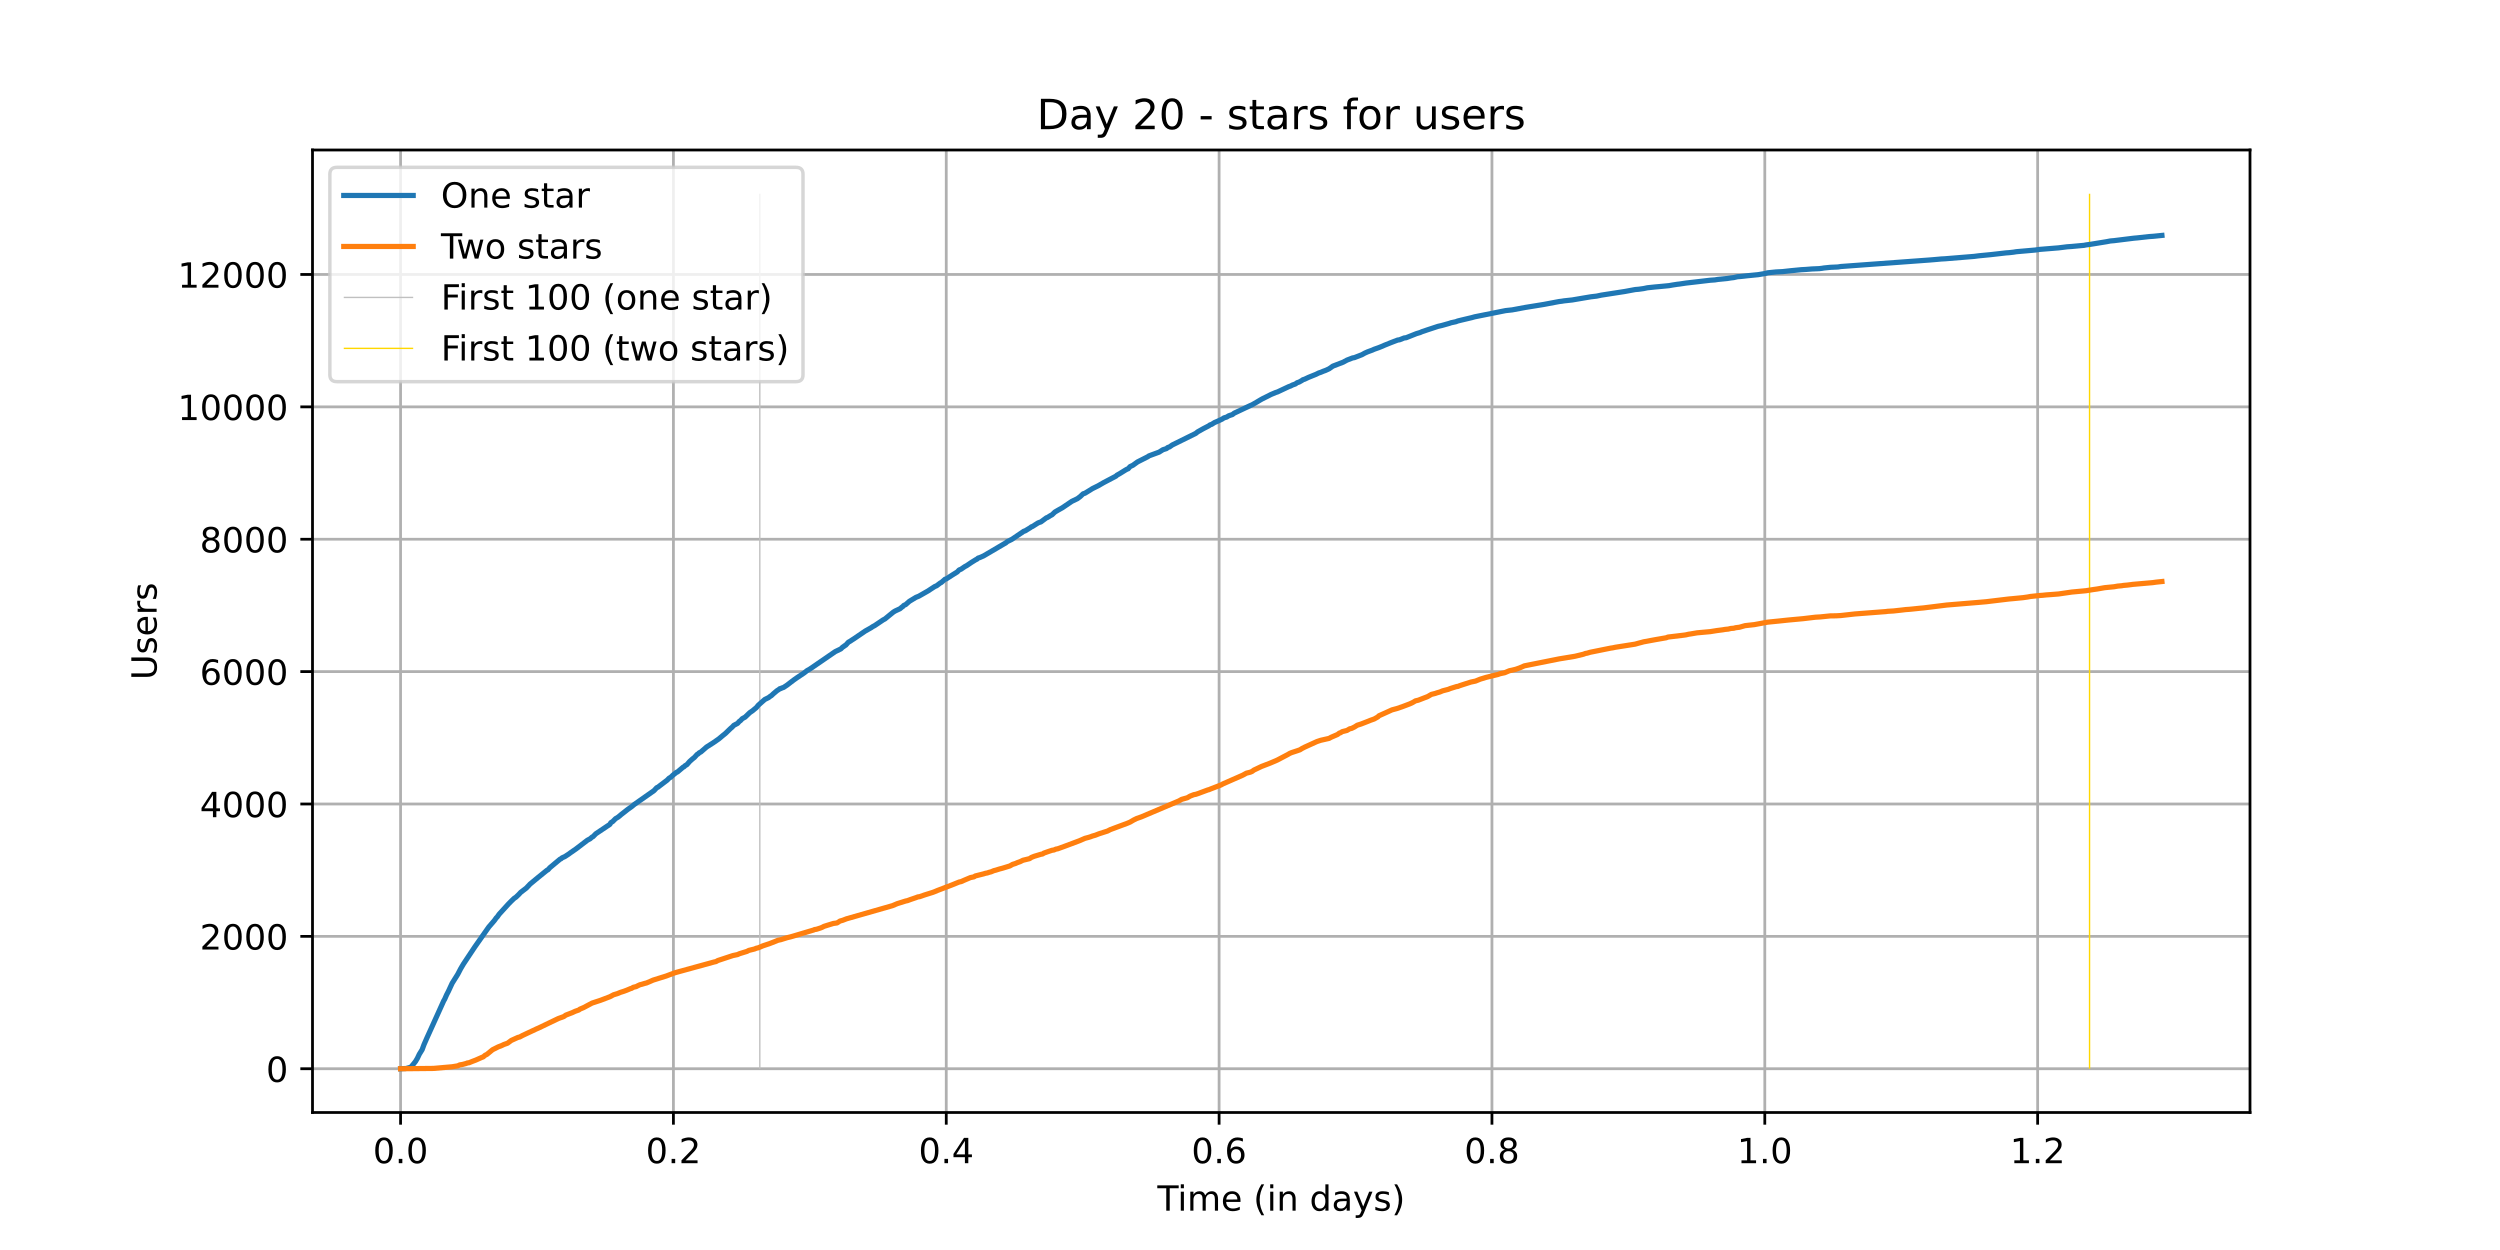 <?xml version="1.0" encoding="utf-8" standalone="no"?>
<!DOCTYPE svg PUBLIC "-//W3C//DTD SVG 1.1//EN"
  "http://www.w3.org/Graphics/SVG/1.1/DTD/svg11.dtd">
<!-- Created with matplotlib (https://matplotlib.org/) -->
<svg height="360pt" version="1.1" viewBox="0 0 720 360" width="720pt" xmlns="http://www.w3.org/2000/svg" xmlns:xlink="http://www.w3.org/1999/xlink">
 <defs>
  <style type="text/css">*{stroke-linecap:butt;stroke-linejoin:round;}</style>
 </defs>
 <g id="figure_1">
  <g id="patch_1">
   <path d="M 0 360 
L 720 360 
L 720 0 
L 0 0 
z
" style="fill:#ffffff;"/>
  </g>
  <g id="axes_1">
   <g id="patch_2">
    <path d="M 90 320.4 
L 648 320.4 
L 648 43.2 
L 90 43.2 
z
" style="fill:#ffffff;"/>
   </g>
   <g id="matplotlib.axis_1">
    <g id="xtick_1">
     <g id="line2d_1">
      <path clip-path="url(#p33578d8591)" d="M 115.364 320.4 
L 115.364 43.2 
" style="fill:none;stroke:#b0b0b0;stroke-linecap:square;stroke-width:0.8;"/>
     </g>
     <g id="line2d_2">
      <defs>
       <path d="M 0 0 
L 0 3.5 
" id="m06a2fa5091" style="stroke:#000000;stroke-width:0.8;"/>
      </defs>
      <g>
       <use style="stroke:#000000;stroke-width:0.8;" x="115.364" xlink:href="#m06a2fa5091" y="320.4"/>
      </g>
     </g>
     <g id="text_1">
      <!-- 0.0 -->
      <g transform="translate(107.412 334.998)scale(0.1 -0.1)">
       <defs>
        <path d="M 31.781 66.406 
Q 24.172 66.406 20.328 58.906 
Q 16.5 51.422 16.5 36.375 
Q 16.5 21.391 20.328 13.891 
Q 24.172 6.391 31.781 6.391 
Q 39.453 6.391 43.281 13.891 
Q 47.125 21.391 47.125 36.375 
Q 47.125 51.422 43.281 58.906 
Q 39.453 66.406 31.781 66.406 
z
M 31.781 74.219 
Q 44.047 74.219 50.516 64.516 
Q 56.984 54.828 56.984 36.375 
Q 56.984 17.969 50.516 8.266 
Q 44.047 -1.422 31.781 -1.422 
Q 19.531 -1.422 13.062 8.266 
Q 6.594 17.969 6.594 36.375 
Q 6.594 54.828 13.062 64.516 
Q 19.531 74.219 31.781 74.219 
z
" id="DejaVuSans-48"/>
        <path d="M 10.688 12.406 
L 21 12.406 
L 21 0 
L 10.688 0 
z
" id="DejaVuSans-46"/>
       </defs>
       <use xlink:href="#DejaVuSans-48"/>
       <use x="63.623" xlink:href="#DejaVuSans-46"/>
       <use x="95.41" xlink:href="#DejaVuSans-48"/>
      </g>
     </g>
    </g>
    <g id="xtick_2">
     <g id="line2d_3">
      <path clip-path="url(#p33578d8591)" d="M 193.943 320.4 
L 193.943 43.2 
" style="fill:none;stroke:#b0b0b0;stroke-linecap:square;stroke-width:0.8;"/>
     </g>
     <g id="line2d_4">
      <g>
       <use style="stroke:#000000;stroke-width:0.8;" x="193.943" xlink:href="#m06a2fa5091" y="320.4"/>
      </g>
     </g>
     <g id="text_2">
      <!-- 0.2 -->
      <g transform="translate(185.991 334.998)scale(0.1 -0.1)">
       <defs>
        <path d="M 19.188 8.297 
L 53.609 8.297 
L 53.609 0 
L 7.328 0 
L 7.328 8.297 
Q 12.938 14.109 22.625 23.891 
Q 32.328 33.688 34.812 36.531 
Q 39.547 41.844 41.422 45.531 
Q 43.312 49.219 43.312 52.781 
Q 43.312 58.594 39.234 62.25 
Q 35.156 65.922 28.609 65.922 
Q 23.969 65.922 18.812 64.312 
Q 13.672 62.703 7.812 59.422 
L 7.812 69.391 
Q 13.766 71.781 18.938 73 
Q 24.125 74.219 28.422 74.219 
Q 39.75 74.219 46.484 68.547 
Q 53.219 62.891 53.219 53.422 
Q 53.219 48.922 51.531 44.891 
Q 49.859 40.875 45.406 35.406 
Q 44.188 33.984 37.641 27.219 
Q 31.109 20.453 19.188 8.297 
z
" id="DejaVuSans-50"/>
       </defs>
       <use xlink:href="#DejaVuSans-48"/>
       <use x="63.623" xlink:href="#DejaVuSans-46"/>
       <use x="95.41" xlink:href="#DejaVuSans-50"/>
      </g>
     </g>
    </g>
    <g id="xtick_3">
     <g id="line2d_5">
      <path clip-path="url(#p33578d8591)" d="M 272.522 320.4 
L 272.522 43.2 
" style="fill:none;stroke:#b0b0b0;stroke-linecap:square;stroke-width:0.8;"/>
     </g>
     <g id="line2d_6">
      <g>
       <use style="stroke:#000000;stroke-width:0.8;" x="272.522" xlink:href="#m06a2fa5091" y="320.4"/>
      </g>
     </g>
     <g id="text_3">
      <!-- 0.4 -->
      <g transform="translate(264.571 334.998)scale(0.1 -0.1)">
       <defs>
        <path d="M 37.797 64.312 
L 12.891 25.391 
L 37.797 25.391 
z
M 35.203 72.906 
L 47.609 72.906 
L 47.609 25.391 
L 58.016 25.391 
L 58.016 17.188 
L 47.609 17.188 
L 47.609 0 
L 37.797 0 
L 37.797 17.188 
L 4.891 17.188 
L 4.891 26.703 
z
" id="DejaVuSans-52"/>
       </defs>
       <use xlink:href="#DejaVuSans-48"/>
       <use x="63.623" xlink:href="#DejaVuSans-46"/>
       <use x="95.41" xlink:href="#DejaVuSans-52"/>
      </g>
     </g>
    </g>
    <g id="xtick_4">
     <g id="line2d_7">
      <path clip-path="url(#p33578d8591)" d="M 351.101 320.4 
L 351.101 43.2 
" style="fill:none;stroke:#b0b0b0;stroke-linecap:square;stroke-width:0.8;"/>
     </g>
     <g id="line2d_8">
      <g>
       <use style="stroke:#000000;stroke-width:0.8;" x="351.101" xlink:href="#m06a2fa5091" y="320.4"/>
      </g>
     </g>
     <g id="text_4">
      <!-- 0.6 -->
      <g transform="translate(343.15 334.998)scale(0.1 -0.1)">
       <defs>
        <path d="M 33.016 40.375 
Q 26.375 40.375 22.484 35.828 
Q 18.609 31.297 18.609 23.391 
Q 18.609 15.531 22.484 10.953 
Q 26.375 6.391 33.016 6.391 
Q 39.656 6.391 43.531 10.953 
Q 47.406 15.531 47.406 23.391 
Q 47.406 31.297 43.531 35.828 
Q 39.656 40.375 33.016 40.375 
z
M 52.594 71.297 
L 52.594 62.312 
Q 48.875 64.062 45.094 64.984 
Q 41.312 65.922 37.594 65.922 
Q 27.828 65.922 22.672 59.328 
Q 17.531 52.734 16.797 39.406 
Q 19.672 43.656 24.016 45.922 
Q 28.375 48.188 33.594 48.188 
Q 44.578 48.188 50.953 41.516 
Q 57.328 34.859 57.328 23.391 
Q 57.328 12.156 50.688 5.359 
Q 44.047 -1.422 33.016 -1.422 
Q 20.359 -1.422 13.672 8.266 
Q 6.984 17.969 6.984 36.375 
Q 6.984 53.656 15.188 63.938 
Q 23.391 74.219 37.203 74.219 
Q 40.922 74.219 44.703 73.484 
Q 48.484 72.75 52.594 71.297 
z
" id="DejaVuSans-54"/>
       </defs>
       <use xlink:href="#DejaVuSans-48"/>
       <use x="63.623" xlink:href="#DejaVuSans-46"/>
       <use x="95.41" xlink:href="#DejaVuSans-54"/>
      </g>
     </g>
    </g>
    <g id="xtick_5">
     <g id="line2d_9">
      <path clip-path="url(#p33578d8591)" d="M 429.681 320.4 
L 429.681 43.2 
" style="fill:none;stroke:#b0b0b0;stroke-linecap:square;stroke-width:0.8;"/>
     </g>
     <g id="line2d_10">
      <g>
       <use style="stroke:#000000;stroke-width:0.8;" x="429.681" xlink:href="#m06a2fa5091" y="320.4"/>
      </g>
     </g>
     <g id="text_5">
      <!-- 0.8 -->
      <g transform="translate(421.729 334.998)scale(0.1 -0.1)">
       <defs>
        <path d="M 31.781 34.625 
Q 24.75 34.625 20.719 30.859 
Q 16.703 27.094 16.703 20.516 
Q 16.703 13.922 20.719 10.156 
Q 24.75 6.391 31.781 6.391 
Q 38.812 6.391 42.859 10.172 
Q 46.922 13.969 46.922 20.516 
Q 46.922 27.094 42.891 30.859 
Q 38.875 34.625 31.781 34.625 
z
M 21.922 38.812 
Q 15.578 40.375 12.031 44.719 
Q 8.5 49.078 8.5 55.328 
Q 8.5 64.062 14.719 69.141 
Q 20.953 74.219 31.781 74.219 
Q 42.672 74.219 48.875 69.141 
Q 55.078 64.062 55.078 55.328 
Q 55.078 49.078 51.531 44.719 
Q 48 40.375 41.703 38.812 
Q 48.828 37.156 52.797 32.312 
Q 56.781 27.484 56.781 20.516 
Q 56.781 9.906 50.312 4.234 
Q 43.844 -1.422 31.781 -1.422 
Q 19.734 -1.422 13.25 4.234 
Q 6.781 9.906 6.781 20.516 
Q 6.781 27.484 10.781 32.312 
Q 14.797 37.156 21.922 38.812 
z
M 18.312 54.391 
Q 18.312 48.734 21.844 45.562 
Q 25.391 42.391 31.781 42.391 
Q 38.141 42.391 41.719 45.562 
Q 45.312 48.734 45.312 54.391 
Q 45.312 60.062 41.719 63.234 
Q 38.141 66.406 31.781 66.406 
Q 25.391 66.406 21.844 63.234 
Q 18.312 60.062 18.312 54.391 
z
" id="DejaVuSans-56"/>
       </defs>
       <use xlink:href="#DejaVuSans-48"/>
       <use x="63.623" xlink:href="#DejaVuSans-46"/>
       <use x="95.41" xlink:href="#DejaVuSans-56"/>
      </g>
     </g>
    </g>
    <g id="xtick_6">
     <g id="line2d_11">
      <path clip-path="url(#p33578d8591)" d="M 508.26 320.4 
L 508.26 43.2 
" style="fill:none;stroke:#b0b0b0;stroke-linecap:square;stroke-width:0.8;"/>
     </g>
     <g id="line2d_12">
      <g>
       <use style="stroke:#000000;stroke-width:0.8;" x="508.26" xlink:href="#m06a2fa5091" y="320.4"/>
      </g>
     </g>
     <g id="text_6">
      <!-- 1.0 -->
      <g transform="translate(500.308 334.998)scale(0.1 -0.1)">
       <defs>
        <path d="M 12.406 8.297 
L 28.516 8.297 
L 28.516 63.922 
L 10.984 60.406 
L 10.984 69.391 
L 28.422 72.906 
L 38.281 72.906 
L 38.281 8.297 
L 54.391 8.297 
L 54.391 0 
L 12.406 0 
z
" id="DejaVuSans-49"/>
       </defs>
       <use xlink:href="#DejaVuSans-49"/>
       <use x="63.623" xlink:href="#DejaVuSans-46"/>
       <use x="95.41" xlink:href="#DejaVuSans-48"/>
      </g>
     </g>
    </g>
    <g id="xtick_7">
     <g id="line2d_13">
      <path clip-path="url(#p33578d8591)" d="M 586.839 320.4 
L 586.839 43.2 
" style="fill:none;stroke:#b0b0b0;stroke-linecap:square;stroke-width:0.8;"/>
     </g>
     <g id="line2d_14">
      <g>
       <use style="stroke:#000000;stroke-width:0.8;" x="586.839" xlink:href="#m06a2fa5091" y="320.4"/>
      </g>
     </g>
     <g id="text_7">
      <!-- 1.2 -->
      <g transform="translate(578.888 334.998)scale(0.1 -0.1)">
       <use xlink:href="#DejaVuSans-49"/>
       <use x="63.623" xlink:href="#DejaVuSans-46"/>
       <use x="95.41" xlink:href="#DejaVuSans-50"/>
      </g>
     </g>
    </g>
    <g id="text_8">
     <!-- Time (in days) -->
     <g transform="translate(333.327 348.677)scale(0.1 -0.1)">
      <defs>
       <path d="M -0.297 72.906 
L 61.375 72.906 
L 61.375 64.594 
L 35.5 64.594 
L 35.5 0 
L 25.594 0 
L 25.594 64.594 
L -0.297 64.594 
z
" id="DejaVuSans-84"/>
       <path d="M 9.422 54.688 
L 18.406 54.688 
L 18.406 0 
L 9.422 0 
z
M 9.422 75.984 
L 18.406 75.984 
L 18.406 64.594 
L 9.422 64.594 
z
" id="DejaVuSans-105"/>
       <path d="M 52 44.188 
Q 55.375 50.25 60.062 53.125 
Q 64.75 56 71.094 56 
Q 79.641 56 84.281 50.016 
Q 88.922 44.047 88.922 33.016 
L 88.922 0 
L 79.891 0 
L 79.891 32.719 
Q 79.891 40.578 77.094 44.375 
Q 74.312 48.188 68.609 48.188 
Q 61.625 48.188 57.562 43.547 
Q 53.516 38.922 53.516 30.906 
L 53.516 0 
L 44.484 0 
L 44.484 32.719 
Q 44.484 40.625 41.703 44.406 
Q 38.922 48.188 33.109 48.188 
Q 26.219 48.188 22.156 43.531 
Q 18.109 38.875 18.109 30.906 
L 18.109 0 
L 9.078 0 
L 9.078 54.688 
L 18.109 54.688 
L 18.109 46.188 
Q 21.188 51.219 25.484 53.609 
Q 29.781 56 35.688 56 
Q 41.656 56 45.828 52.969 
Q 50 49.953 52 44.188 
z
" id="DejaVuSans-109"/>
       <path d="M 56.203 29.594 
L 56.203 25.203 
L 14.891 25.203 
Q 15.484 15.922 20.484 11.062 
Q 25.484 6.203 34.422 6.203 
Q 39.594 6.203 44.453 7.469 
Q 49.312 8.734 54.109 11.281 
L 54.109 2.781 
Q 49.266 0.734 44.188 -0.344 
Q 39.109 -1.422 33.891 -1.422 
Q 20.797 -1.422 13.156 6.188 
Q 5.516 13.812 5.516 26.812 
Q 5.516 40.234 12.766 48.109 
Q 20.016 56 32.328 56 
Q 43.359 56 49.781 48.891 
Q 56.203 41.797 56.203 29.594 
z
M 47.219 32.234 
Q 47.125 39.594 43.094 43.984 
Q 39.062 48.391 32.422 48.391 
Q 24.906 48.391 20.391 44.141 
Q 15.875 39.891 15.188 32.172 
z
" id="DejaVuSans-101"/>
       <path id="DejaVuSans-32"/>
       <path d="M 31 75.875 
Q 24.469 64.656 21.281 53.656 
Q 18.109 42.672 18.109 31.391 
Q 18.109 20.125 21.312 9.062 
Q 24.516 -2 31 -13.188 
L 23.188 -13.188 
Q 15.875 -1.703 12.234 9.375 
Q 8.594 20.453 8.594 31.391 
Q 8.594 42.281 12.203 53.312 
Q 15.828 64.359 23.188 75.875 
z
" id="DejaVuSans-40"/>
       <path d="M 54.891 33.016 
L 54.891 0 
L 45.906 0 
L 45.906 32.719 
Q 45.906 40.484 42.875 44.328 
Q 39.844 48.188 33.797 48.188 
Q 26.516 48.188 22.312 43.547 
Q 18.109 38.922 18.109 30.906 
L 18.109 0 
L 9.078 0 
L 9.078 54.688 
L 18.109 54.688 
L 18.109 46.188 
Q 21.344 51.125 25.703 53.562 
Q 30.078 56 35.797 56 
Q 45.219 56 50.047 50.172 
Q 54.891 44.344 54.891 33.016 
z
" id="DejaVuSans-110"/>
       <path d="M 45.406 46.391 
L 45.406 75.984 
L 54.391 75.984 
L 54.391 0 
L 45.406 0 
L 45.406 8.203 
Q 42.578 3.328 38.25 0.953 
Q 33.938 -1.422 27.875 -1.422 
Q 17.969 -1.422 11.734 6.484 
Q 5.516 14.406 5.516 27.297 
Q 5.516 40.188 11.734 48.094 
Q 17.969 56 27.875 56 
Q 33.938 56 38.25 53.625 
Q 42.578 51.266 45.406 46.391 
z
M 14.797 27.297 
Q 14.797 17.391 18.875 11.75 
Q 22.953 6.109 30.078 6.109 
Q 37.203 6.109 41.297 11.75 
Q 45.406 17.391 45.406 27.297 
Q 45.406 37.203 41.297 42.844 
Q 37.203 48.484 30.078 48.484 
Q 22.953 48.484 18.875 42.844 
Q 14.797 37.203 14.797 27.297 
z
" id="DejaVuSans-100"/>
       <path d="M 34.281 27.484 
Q 23.391 27.484 19.188 25 
Q 14.984 22.516 14.984 16.5 
Q 14.984 11.719 18.141 8.906 
Q 21.297 6.109 26.703 6.109 
Q 34.188 6.109 38.703 11.406 
Q 43.219 16.703 43.219 25.484 
L 43.219 27.484 
z
M 52.203 31.203 
L 52.203 0 
L 43.219 0 
L 43.219 8.297 
Q 40.141 3.328 35.547 0.953 
Q 30.953 -1.422 24.312 -1.422 
Q 15.922 -1.422 10.953 3.297 
Q 6 8.016 6 15.922 
Q 6 25.141 12.172 29.828 
Q 18.359 34.516 30.609 34.516 
L 43.219 34.516 
L 43.219 35.406 
Q 43.219 41.609 39.141 45 
Q 35.062 48.391 27.688 48.391 
Q 23 48.391 18.547 47.266 
Q 14.109 46.141 10.016 43.891 
L 10.016 52.203 
Q 14.938 54.109 19.578 55.047 
Q 24.219 56 28.609 56 
Q 40.484 56 46.344 49.844 
Q 52.203 43.703 52.203 31.203 
z
" id="DejaVuSans-97"/>
       <path d="M 32.172 -5.078 
Q 28.375 -14.844 24.75 -17.812 
Q 21.141 -20.797 15.094 -20.797 
L 7.906 -20.797 
L 7.906 -13.281 
L 13.188 -13.281 
Q 16.891 -13.281 18.938 -11.516 
Q 21 -9.766 23.484 -3.219 
L 25.094 0.875 
L 2.984 54.688 
L 12.5 54.688 
L 29.594 11.922 
L 46.688 54.688 
L 56.203 54.688 
z
" id="DejaVuSans-121"/>
       <path d="M 44.281 53.078 
L 44.281 44.578 
Q 40.484 46.531 36.375 47.5 
Q 32.281 48.484 27.875 48.484 
Q 21.188 48.484 17.844 46.438 
Q 14.5 44.391 14.5 40.281 
Q 14.5 37.156 16.891 35.375 
Q 19.281 33.594 26.516 31.984 
L 29.594 31.297 
Q 39.156 29.25 43.188 25.516 
Q 47.219 21.781 47.219 15.094 
Q 47.219 7.469 41.188 3.016 
Q 35.156 -1.422 24.609 -1.422 
Q 20.219 -1.422 15.453 -0.562 
Q 10.688 0.297 5.422 2 
L 5.422 11.281 
Q 10.406 8.688 15.234 7.391 
Q 20.062 6.109 24.812 6.109 
Q 31.156 6.109 34.562 8.281 
Q 37.984 10.453 37.984 14.406 
Q 37.984 18.062 35.516 20.016 
Q 33.062 21.969 24.703 23.781 
L 21.578 24.516 
Q 13.234 26.266 9.516 29.906 
Q 5.812 33.547 5.812 39.891 
Q 5.812 47.609 11.281 51.797 
Q 16.75 56 26.812 56 
Q 31.781 56 36.172 55.266 
Q 40.578 54.547 44.281 53.078 
z
" id="DejaVuSans-115"/>
       <path d="M 8.016 75.875 
L 15.828 75.875 
Q 23.141 64.359 26.781 53.312 
Q 30.422 42.281 30.422 31.391 
Q 30.422 20.453 26.781 9.375 
Q 23.141 -1.703 15.828 -13.188 
L 8.016 -13.188 
Q 14.5 -2 17.703 9.062 
Q 20.906 20.125 20.906 31.391 
Q 20.906 42.672 17.703 53.656 
Q 14.5 64.656 8.016 75.875 
z
" id="DejaVuSans-41"/>
      </defs>
      <use xlink:href="#DejaVuSans-84"/>
      <use x="57.959" xlink:href="#DejaVuSans-105"/>
      <use x="85.742" xlink:href="#DejaVuSans-109"/>
      <use x="183.154" xlink:href="#DejaVuSans-101"/>
      <use x="244.678" xlink:href="#DejaVuSans-32"/>
      <use x="276.465" xlink:href="#DejaVuSans-40"/>
      <use x="315.479" xlink:href="#DejaVuSans-105"/>
      <use x="343.262" xlink:href="#DejaVuSans-110"/>
      <use x="406.641" xlink:href="#DejaVuSans-32"/>
      <use x="438.428" xlink:href="#DejaVuSans-100"/>
      <use x="501.904" xlink:href="#DejaVuSans-97"/>
      <use x="563.184" xlink:href="#DejaVuSans-121"/>
      <use x="622.363" xlink:href="#DejaVuSans-115"/>
      <use x="674.463" xlink:href="#DejaVuSans-41"/>
     </g>
    </g>
   </g>
   <g id="matplotlib.axis_2">
    <g id="ytick_1">
     <g id="line2d_15">
      <path clip-path="url(#p33578d8591)" d="M 90 307.8 
L 648 307.8 
" style="fill:none;stroke:#b0b0b0;stroke-linecap:square;stroke-width:0.8;"/>
     </g>
     <g id="line2d_16">
      <defs>
       <path d="M 0 0 
L -3.5 0 
" id="m0f6fdf5a31" style="stroke:#000000;stroke-width:0.8;"/>
      </defs>
      <g>
       <use style="stroke:#000000;stroke-width:0.8;" x="90" xlink:href="#m0f6fdf5a31" y="307.8"/>
      </g>
     </g>
     <g id="text_9">
      <!-- 0 -->
      <g transform="translate(76.638 311.599)scale(0.1 -0.1)">
       <use xlink:href="#DejaVuSans-48"/>
      </g>
     </g>
    </g>
    <g id="ytick_2">
     <g id="line2d_17">
      <path clip-path="url(#p33578d8591)" d="M 90 269.675 
L 648 269.675 
" style="fill:none;stroke:#b0b0b0;stroke-linecap:square;stroke-width:0.8;"/>
     </g>
     <g id="line2d_18">
      <g>
       <use style="stroke:#000000;stroke-width:0.8;" x="90" xlink:href="#m0f6fdf5a31" y="269.675"/>
      </g>
     </g>
     <g id="text_10">
      <!-- 2000 -->
      <g transform="translate(57.55 273.474)scale(0.1 -0.1)">
       <use xlink:href="#DejaVuSans-50"/>
       <use x="63.623" xlink:href="#DejaVuSans-48"/>
       <use x="127.246" xlink:href="#DejaVuSans-48"/>
       <use x="190.869" xlink:href="#DejaVuSans-48"/>
      </g>
     </g>
    </g>
    <g id="ytick_3">
     <g id="line2d_19">
      <path clip-path="url(#p33578d8591)" d="M 90 231.549 
L 648 231.549 
" style="fill:none;stroke:#b0b0b0;stroke-linecap:square;stroke-width:0.8;"/>
     </g>
     <g id="line2d_20">
      <g>
       <use style="stroke:#000000;stroke-width:0.8;" x="90" xlink:href="#m0f6fdf5a31" y="231.549"/>
      </g>
     </g>
     <g id="text_11">
      <!-- 4000 -->
      <g transform="translate(57.55 235.348)scale(0.1 -0.1)">
       <use xlink:href="#DejaVuSans-52"/>
       <use x="63.623" xlink:href="#DejaVuSans-48"/>
       <use x="127.246" xlink:href="#DejaVuSans-48"/>
       <use x="190.869" xlink:href="#DejaVuSans-48"/>
      </g>
     </g>
    </g>
    <g id="ytick_4">
     <g id="line2d_21">
      <path clip-path="url(#p33578d8591)" d="M 90 193.424 
L 648 193.424 
" style="fill:none;stroke:#b0b0b0;stroke-linecap:square;stroke-width:0.8;"/>
     </g>
     <g id="line2d_22">
      <g>
       <use style="stroke:#000000;stroke-width:0.8;" x="90" xlink:href="#m0f6fdf5a31" y="193.424"/>
      </g>
     </g>
     <g id="text_12">
      <!-- 6000 -->
      <g transform="translate(57.55 197.223)scale(0.1 -0.1)">
       <use xlink:href="#DejaVuSans-54"/>
       <use x="63.623" xlink:href="#DejaVuSans-48"/>
       <use x="127.246" xlink:href="#DejaVuSans-48"/>
       <use x="190.869" xlink:href="#DejaVuSans-48"/>
      </g>
     </g>
    </g>
    <g id="ytick_5">
     <g id="line2d_23">
      <path clip-path="url(#p33578d8591)" d="M 90 155.298 
L 648 155.298 
" style="fill:none;stroke:#b0b0b0;stroke-linecap:square;stroke-width:0.8;"/>
     </g>
     <g id="line2d_24">
      <g>
       <use style="stroke:#000000;stroke-width:0.8;" x="90" xlink:href="#m0f6fdf5a31" y="155.298"/>
      </g>
     </g>
     <g id="text_13">
      <!-- 8000 -->
      <g transform="translate(57.55 159.097)scale(0.1 -0.1)">
       <use xlink:href="#DejaVuSans-56"/>
       <use x="63.623" xlink:href="#DejaVuSans-48"/>
       <use x="127.246" xlink:href="#DejaVuSans-48"/>
       <use x="190.869" xlink:href="#DejaVuSans-48"/>
      </g>
     </g>
    </g>
    <g id="ytick_6">
     <g id="line2d_25">
      <path clip-path="url(#p33578d8591)" d="M 90 117.173 
L 648 117.173 
" style="fill:none;stroke:#b0b0b0;stroke-linecap:square;stroke-width:0.8;"/>
     </g>
     <g id="line2d_26">
      <g>
       <use style="stroke:#000000;stroke-width:0.8;" x="90" xlink:href="#m0f6fdf5a31" y="117.173"/>
      </g>
     </g>
     <g id="text_14">
      <!-- 10000 -->
      <g transform="translate(51.188 120.972)scale(0.1 -0.1)">
       <use xlink:href="#DejaVuSans-49"/>
       <use x="63.623" xlink:href="#DejaVuSans-48"/>
       <use x="127.246" xlink:href="#DejaVuSans-48"/>
       <use x="190.869" xlink:href="#DejaVuSans-48"/>
       <use x="254.492" xlink:href="#DejaVuSans-48"/>
      </g>
     </g>
    </g>
    <g id="ytick_7">
     <g id="line2d_27">
      <path clip-path="url(#p33578d8591)" d="M 90 79.047 
L 648 79.047 
" style="fill:none;stroke:#b0b0b0;stroke-linecap:square;stroke-width:0.8;"/>
     </g>
     <g id="line2d_28">
      <g>
       <use style="stroke:#000000;stroke-width:0.8;" x="90" xlink:href="#m0f6fdf5a31" y="79.047"/>
      </g>
     </g>
     <g id="text_15">
      <!-- 12000 -->
      <g transform="translate(51.188 82.846)scale(0.1 -0.1)">
       <use xlink:href="#DejaVuSans-49"/>
       <use x="63.623" xlink:href="#DejaVuSans-50"/>
       <use x="127.246" xlink:href="#DejaVuSans-48"/>
       <use x="190.869" xlink:href="#DejaVuSans-48"/>
       <use x="254.492" xlink:href="#DejaVuSans-48"/>
      </g>
     </g>
    </g>
    <g id="text_16">
     <!-- Users -->
     <g transform="translate(45.108 195.801)rotate(-90)scale(0.1 -0.1)">
      <defs>
       <path d="M 8.688 72.906 
L 18.609 72.906 
L 18.609 28.609 
Q 18.609 16.891 22.844 11.734 
Q 27.094 6.594 36.625 6.594 
Q 46.094 6.594 50.344 11.734 
Q 54.594 16.891 54.594 28.609 
L 54.594 72.906 
L 64.5 72.906 
L 64.5 27.391 
Q 64.5 13.141 57.438 5.859 
Q 50.391 -1.422 36.625 -1.422 
Q 22.797 -1.422 15.734 5.859 
Q 8.688 13.141 8.688 27.391 
z
" id="DejaVuSans-85"/>
       <path d="M 41.109 46.297 
Q 39.594 47.172 37.812 47.578 
Q 36.031 48 33.891 48 
Q 26.266 48 22.188 43.047 
Q 18.109 38.094 18.109 28.812 
L 18.109 0 
L 9.078 0 
L 9.078 54.688 
L 18.109 54.688 
L 18.109 46.188 
Q 20.953 51.172 25.484 53.578 
Q 30.031 56 36.531 56 
Q 37.453 56 38.578 55.875 
Q 39.703 55.766 41.062 55.516 
z
" id="DejaVuSans-114"/>
      </defs>
      <use xlink:href="#DejaVuSans-85"/>
      <use x="73.193" xlink:href="#DejaVuSans-115"/>
      <use x="125.293" xlink:href="#DejaVuSans-101"/>
      <use x="186.816" xlink:href="#DejaVuSans-114"/>
      <use x="227.93" xlink:href="#DejaVuSans-115"/>
     </g>
    </g>
   </g>
   <g id="LineCollection_1">
    <path clip-path="url(#p33578d8591)" d="M 218.826 307.8 
L 218.826 55.8 
" style="fill:none;stroke:#c0c0c0;stroke-width:0.4;"/>
   </g>
   <g id="LineCollection_2">
    <path clip-path="url(#p33578d8591)" d="M 601.791 307.8 
L 601.791 55.8 
" style="fill:none;stroke:#ffd700;stroke-width:0.4;"/>
   </g>
   <g id="line2d_29">
    <path clip-path="url(#p33578d8591)" d="M 115.364 307.8 
L 116.973 307.724 
L 118.324 307.342 
L 119.138 306.37 
L 119.675 305.684 
L 120.216 304.769 
L 120.757 303.625 
L 121.571 302.31 
L 122.112 300.842 
L 122.921 298.993 
L 126.168 291.825 
L 127.787 288.242 
L 128.06 287.784 
L 128.601 286.545 
L 129.142 285.497 
L 130.22 283.171 
L 131.843 280.578 
L 132.657 279.015 
L 133.467 277.643 
L 136.709 272.763 
L 140.765 266.987 
L 142.389 265.099 
L 142.93 264.337 
L 143.198 264.089 
L 143.739 263.308 
L 146.445 260.334 
L 147.255 259.514 
L 148.069 258.732 
L 148.61 258.37 
L 149.419 257.589 
L 149.96 256.998 
L 151.584 255.759 
L 152.661 254.615 
L 154.826 252.823 
L 157.532 250.631 
L 157.8 250.516 
L 158.341 249.906 
L 161.315 247.428 
L 161.588 247.333 
L 161.856 247.066 
L 162.666 246.704 
L 163.748 245.999 
L 164.289 245.598 
L 165.913 244.474 
L 169.155 241.995 
L 169.969 241.557 
L 170.51 241.08 
L 170.778 240.966 
L 171.592 240.127 
L 174.835 237.954 
L 175.649 237.42 
L 175.917 236.925 
L 176.458 236.601 
L 177.268 235.781 
L 178.082 235.285 
L 178.891 234.599 
L 179.7 233.97 
L 180.783 233.112 
L 181.865 232.35 
L 182.674 231.682 
L 188.354 227.698 
L 189.168 226.821 
L 189.436 226.745 
L 190.246 226.116 
L 192.142 224.686 
L 192.679 224.134 
L 193.22 223.81 
L 193.761 223.276 
L 194.843 222.418 
L 195.116 222.323 
L 196.735 220.95 
L 197.008 220.836 
L 197.276 220.531 
L 197.817 220.226 
L 198.631 219.292 
L 199.441 218.567 
L 199.982 218.148 
L 200.791 217.252 
L 201.064 217.138 
L 201.332 216.833 
L 201.874 216.547 
L 203.497 215.136 
L 205.389 213.935 
L 207.012 212.81 
L 208.094 211.895 
L 208.904 211.247 
L 209.986 210.199 
L 210.527 209.684 
L 210.796 209.474 
L 211.337 208.902 
L 212.419 208.331 
L 212.96 207.721 
L 213.228 207.568 
L 213.77 206.977 
L 214.584 206.539 
L 215.934 205.242 
L 216.744 204.69 
L 217.285 204.232 
L 217.826 203.794 
L 218.367 203.126 
L 219.176 202.402 
L 220.259 201.449 
L 221.346 200.915 
L 221.887 200.496 
L 222.155 200.343 
L 222.696 199.829 
L 223.778 198.914 
L 224.32 198.57 
L 224.588 198.342 
L 224.861 198.323 
L 225.129 198.151 
L 225.67 197.98 
L 226.752 197.255 
L 227.835 196.416 
L 228.644 195.806 
L 229.458 195.234 
L 231.618 193.786 
L 232.432 193.138 
L 233.242 192.68 
L 240.545 187.667 
L 242.164 186.885 
L 242.705 186.351 
L 242.978 186.218 
L 243.246 185.951 
L 243.519 185.856 
L 244.328 184.96 
L 244.869 184.655 
L 245.41 184.292 
L 245.952 183.949 
L 249.194 181.738 
L 250.817 180.823 
L 251.358 180.461 
L 251.9 180.175 
L 254.332 178.536 
L 254.874 178.25 
L 256.224 177.144 
L 257.307 176.267 
L 257.848 175.943 
L 259.198 175.314 
L 259.739 174.856 
L 260.012 174.685 
L 260.281 174.361 
L 260.822 174.132 
L 261.904 173.179 
L 263.796 172.035 
L 264.605 171.711 
L 267.311 170.167 
L 267.852 169.805 
L 269.203 168.928 
L 269.744 168.699 
L 270.826 167.879 
L 271.094 167.765 
L 272.177 166.812 
L 272.449 166.774 
L 274.341 165.554 
L 275.692 164.715 
L 276.233 164.143 
L 276.774 163.933 
L 277.856 163.19 
L 278.397 162.904 
L 279.748 161.989 
L 281.099 161.15 
L 281.371 161.055 
L 281.64 160.75 
L 282.181 160.578 
L 283.263 160.102 
L 289.752 156.289 
L 290.021 156.022 
L 291.376 155.355 
L 294.618 153.163 
L 294.891 152.972 
L 295.159 152.934 
L 296.783 151.943 
L 297.051 151.714 
L 297.324 151.638 
L 298.947 150.609 
L 299.484 150.399 
L 299.757 150.323 
L 301.38 149.122 
L 301.648 149.045 
L 302.462 148.531 
L 302.999 148.245 
L 303.813 147.463 
L 304.622 146.987 
L 305.163 146.682 
L 305.977 146.224 
L 308.679 144.394 
L 310.302 143.613 
L 311.111 143.003 
L 311.925 142.221 
L 312.467 142.049 
L 313.276 141.554 
L 314.627 140.715 
L 316.25 139.914 
L 317.873 138.98 
L 321.389 137.131 
L 321.657 136.864 
L 322.471 136.407 
L 324.094 135.397 
L 324.635 135.092 
L 324.908 135.015 
L 325.449 134.386 
L 326.259 134.005 
L 327.609 133.033 
L 330.583 131.527 
L 330.856 131.317 
L 331.397 131.107 
L 333.83 130.211 
L 334.913 129.525 
L 335.995 129.182 
L 336.263 128.896 
L 336.804 128.725 
L 337.618 128.153 
L 344.376 124.817 
L 344.917 124.378 
L 346.54 123.463 
L 348.164 122.624 
L 348.432 122.396 
L 348.973 122.205 
L 349.787 121.69 
L 350.597 121.347 
L 351.947 120.718 
L 352.488 120.356 
L 353.302 120.108 
L 353.839 119.765 
L 354.38 119.574 
L 354.921 119.403 
L 355.462 118.983 
L 360.06 116.81 
L 360.601 116.582 
L 361.952 115.8 
L 363.038 115.152 
L 363.579 114.847 
L 365.203 114.046 
L 366.012 113.627 
L 367.367 113.055 
L 367.909 112.883 
L 371.151 111.358 
L 371.692 111.168 
L 372.233 110.882 
L 373.047 110.596 
L 373.584 110.215 
L 374.125 110.043 
L 374.939 109.586 
L 375.207 109.376 
L 375.748 109.204 
L 376.831 108.69 
L 378.995 107.813 
L 379.805 107.412 
L 380.346 107.241 
L 381.155 106.898 
L 381.696 106.707 
L 382.779 106.211 
L 383.861 105.449 
L 386.835 104.305 
L 387.917 103.714 
L 389.541 103.085 
L 390.077 102.99 
L 392.242 102.151 
L 393.056 101.694 
L 393.865 101.331 
L 395.216 100.836 
L 395.757 100.588 
L 397.108 100.111 
L 398.19 99.673 
L 398.731 99.425 
L 400.623 98.663 
L 402.519 97.938 
L 403.06 97.862 
L 404.411 97.328 
L 404.952 97.271 
L 407.926 96.089 
L 409.008 95.765 
L 409.549 95.517 
L 410.086 95.346 
L 410.9 95.06 
L 414.142 93.992 
L 415.224 93.744 
L 416.038 93.516 
L 417.389 93.134 
L 417.93 92.944 
L 419.281 92.658 
L 419.822 92.448 
L 420.904 92.181 
L 423.878 91.476 
L 424.688 91.247 
L 433.61 89.455 
L 435.506 89.246 
L 439.289 88.54 
L 443.887 87.797 
L 444.696 87.663 
L 449.025 86.844 
L 449.835 86.748 
L 450.376 86.653 
L 452.809 86.386 
L 456.056 85.833 
L 458.216 85.471 
L 459.839 85.281 
L 461.19 84.995 
L 467.952 83.946 
L 470.926 83.393 
L 472.008 83.298 
L 473.359 83.107 
L 474.441 82.879 
L 476.605 82.65 
L 477.683 82.555 
L 480.657 82.269 
L 481.739 82.078 
L 483.095 81.868 
L 483.631 81.811 
L 485.527 81.525 
L 487.687 81.277 
L 492.558 80.705 
L 493.908 80.61 
L 494.718 80.477 
L 497.423 80.21 
L 498.506 80.038 
L 499.315 79.943 
L 500.397 79.695 
L 501.207 79.638 
L 502.289 79.524 
L 503.099 79.428 
L 506.345 79.104 
L 508.51 78.742 
L 509.051 78.57 
L 511.484 78.323 
L 513.376 78.227 
L 515.809 77.96 
L 516.618 77.884 
L 518.787 77.675 
L 520.138 77.598 
L 521.761 77.465 
L 523.926 77.37 
L 524.735 77.274 
L 525.276 77.179 
L 527.168 76.988 
L 529.333 76.893 
L 530.142 76.759 
L 555.83 74.872 
L 557.181 74.758 
L 558.263 74.663 
L 559.073 74.586 
L 560.155 74.529 
L 568.536 73.843 
L 569.886 73.671 
L 573.402 73.328 
L 577.731 72.833 
L 578.54 72.775 
L 579.081 72.718 
L 579.891 72.623 
L 580.705 72.489 
L 586.112 72.013 
L 587.462 71.822 
L 592.869 71.384 
L 595.325 71.079 
L 596.675 70.983 
L 599.113 70.755 
L 600.19 70.659 
L 600.731 70.545 
L 602.355 70.316 
L 606.679 69.611 
L 607.762 69.401 
L 608.844 69.306 
L 614.528 68.601 
L 615.606 68.505 
L 618.853 68.143 
L 620.203 68.048 
L 622.636 67.8 
L 622.636 67.8 
" style="fill:none;stroke:#1f77b4;stroke-linecap:square;stroke-width:1.5;"/>
   </g>
   <g id="line2d_30">
    <path clip-path="url(#p33578d8591)" d="M 115.364 307.8 
L 124.813 307.705 
L 130.22 307.228 
L 131.843 306.961 
L 132.385 306.694 
L 133.194 306.561 
L 134.276 306.275 
L 134.549 306.142 
L 135.09 306.065 
L 136.173 305.627 
L 136.982 305.322 
L 138.874 304.483 
L 139.147 304.407 
L 139.683 303.93 
L 140.224 303.663 
L 141.848 302.329 
L 143.471 301.509 
L 144.553 301.09 
L 145.095 300.823 
L 146.172 300.442 
L 147.255 299.641 
L 149.151 298.783 
L 149.687 298.65 
L 150.501 298.211 
L 154.558 296.305 
L 155.099 296.076 
L 160.774 293.35 
L 162.398 292.759 
L 162.939 292.359 
L 164.83 291.635 
L 165.64 291.254 
L 166.722 290.872 
L 166.995 290.644 
L 167.536 290.415 
L 168.077 290.186 
L 170.51 288.89 
L 172.943 288.089 
L 175.649 287.06 
L 176.726 286.488 
L 177.809 286.164 
L 178.623 285.821 
L 179.7 285.478 
L 180.514 285.173 
L 181.597 284.715 
L 181.865 284.658 
L 182.406 284.334 
L 183.216 284.143 
L 183.757 283.857 
L 184.298 283.609 
L 184.839 283.476 
L 185.653 283.228 
L 186.19 283.095 
L 187.272 282.637 
L 188.086 282.275 
L 191.869 281.093 
L 194.034 280.273 
L 194.575 280.102 
L 195.116 279.949 
L 205.662 277.052 
L 206.198 276.937 
L 206.739 276.632 
L 211.068 275.203 
L 212.419 274.917 
L 212.96 274.669 
L 215.125 274.002 
L 215.666 273.716 
L 217.285 273.315 
L 217.826 273.087 
L 218.367 272.972 
L 219.718 272.4 
L 221.614 271.771 
L 223.51 271.028 
L 224.051 270.799 
L 224.861 270.628 
L 226.752 270.037 
L 227.566 269.846 
L 228.376 269.617 
L 234.324 267.844 
L 234.592 267.711 
L 235.133 267.635 
L 236.216 267.292 
L 236.757 267.082 
L 237.298 266.796 
L 237.839 266.624 
L 238.38 266.453 
L 240.004 265.957 
L 241.081 265.805 
L 241.895 265.271 
L 242.705 265.042 
L 243.787 264.623 
L 257.038 260.829 
L 258.389 260.258 
L 260.822 259.495 
L 261.363 259.381 
L 262.172 259.076 
L 263.796 258.523 
L 264.337 258.313 
L 264.878 258.237 
L 266.229 257.76 
L 268.661 256.998 
L 269.203 256.788 
L 270.017 256.445 
L 274.068 254.901 
L 276.233 254.024 
L 276.774 253.91 
L 277.856 253.433 
L 279.48 252.747 
L 280.557 252.518 
L 280.83 252.289 
L 283.263 251.679 
L 283.804 251.508 
L 284.345 251.412 
L 284.887 251.222 
L 285.428 251.088 
L 286.237 250.745 
L 286.778 250.612 
L 287.861 250.269 
L 288.67 250.059 
L 290.835 249.392 
L 291.644 248.934 
L 292.458 248.686 
L 292.995 248.439 
L 293.809 248.153 
L 294.618 247.752 
L 296.51 247.295 
L 297.051 246.933 
L 297.865 246.609 
L 299.757 246.037 
L 300.298 245.941 
L 300.566 245.713 
L 301.921 245.236 
L 302.999 244.874 
L 303.54 244.798 
L 304.081 244.55 
L 304.622 244.454 
L 306.514 243.768 
L 310.843 242.148 
L 312.467 241.443 
L 313.544 241.157 
L 314.085 240.985 
L 314.627 240.775 
L 315.441 240.547 
L 316.518 240.127 
L 318.956 239.346 
L 319.765 238.926 
L 321.657 238.221 
L 324.635 237.115 
L 325.449 236.772 
L 326.527 236.143 
L 327.341 235.743 
L 328.692 235.266 
L 339.51 230.672 
L 340.319 230.215 
L 341.67 229.833 
L 341.943 229.757 
L 342.752 229.281 
L 343.835 228.861 
L 344.376 228.766 
L 345.185 228.499 
L 345.726 228.289 
L 347.891 227.489 
L 348.164 227.431 
L 348.705 227.203 
L 351.679 226.059 
L 352.22 225.754 
L 357.9 223.257 
L 358.978 222.666 
L 360.06 222.399 
L 360.601 222.17 
L 361.142 221.77 
L 361.952 221.389 
L 363.311 220.74 
L 365.744 219.806 
L 367.367 219.12 
L 367.909 218.872 
L 370.883 217.309 
L 371.424 216.985 
L 371.965 216.756 
L 373.584 216.223 
L 374.398 215.937 
L 374.939 215.593 
L 375.748 215.174 
L 378.722 213.821 
L 379.264 213.573 
L 380.346 213.211 
L 382.779 212.658 
L 383.32 212.353 
L 385.212 211.533 
L 385.753 211.114 
L 386.026 211.057 
L 386.567 210.713 
L 387.917 210.37 
L 388.727 209.894 
L 389.268 209.779 
L 390.077 209.379 
L 390.891 208.864 
L 391.974 208.521 
L 394.134 207.682 
L 394.675 207.454 
L 395.216 207.263 
L 395.757 207.072 
L 396.839 206.462 
L 397.108 206.157 
L 399.813 204.937 
L 400.896 204.442 
L 402.246 204.08 
L 403.87 203.527 
L 406.034 202.707 
L 406.844 202.326 
L 407.653 201.849 
L 408.467 201.659 
L 411.168 200.61 
L 412.25 199.981 
L 413.333 199.714 
L 413.874 199.524 
L 414.683 199.295 
L 415.497 198.952 
L 417.116 198.532 
L 417.657 198.304 
L 419.549 197.713 
L 419.822 197.713 
L 420.363 197.484 
L 421.172 197.217 
L 423.605 196.435 
L 424.96 196.149 
L 426.311 195.597 
L 427.934 195.101 
L 431.45 194.243 
L 431.991 194.034 
L 433.341 193.748 
L 434.692 193.176 
L 435.506 193.004 
L 436.584 192.737 
L 437.666 192.356 
L 439.016 191.765 
L 449.025 189.763 
L 453.618 189.001 
L 456.056 188.41 
L 456.592 188.2 
L 457.133 188.105 
L 457.947 187.857 
L 463.895 186.656 
L 464.437 186.58 
L 465.246 186.408 
L 470.926 185.512 
L 472.008 185.207 
L 472.817 184.998 
L 473.359 184.845 
L 476.874 184.197 
L 479.848 183.682 
L 480.389 183.473 
L 484.986 182.92 
L 485.527 182.844 
L 486.337 182.653 
L 486.878 182.577 
L 488.77 182.253 
L 492.558 181.91 
L 494.449 181.605 
L 496.073 181.395 
L 496.882 181.261 
L 497.692 181.185 
L 498.506 180.995 
L 499.315 180.937 
L 499.856 180.785 
L 500.939 180.651 
L 502.557 180.194 
L 503.371 180.099 
L 505.263 179.889 
L 509.051 179.184 
L 512.293 178.86 
L 514.999 178.574 
L 519.328 178.173 
L 522.843 177.754 
L 524.194 177.678 
L 527.168 177.373 
L 528.791 177.354 
L 530.142 177.277 
L 534.198 176.82 
L 543.12 176.134 
L 543.661 176.057 
L 545.285 175.962 
L 547.718 175.695 
L 548.8 175.562 
L 549.882 175.485 
L 550.692 175.409 
L 552.856 175.18 
L 553.934 175.085 
L 560.696 174.246 
L 569.886 173.484 
L 572.051 173.293 
L 573.943 173.064 
L 578.54 172.512 
L 579.622 172.416 
L 582.596 172.13 
L 583.947 171.94 
L 584.761 171.787 
L 587.462 171.501 
L 588.272 171.444 
L 589.354 171.33 
L 590.709 171.234 
L 592.869 171.063 
L 596.675 170.51 
L 600.731 170.129 
L 602.896 169.786 
L 603.978 169.633 
L 606.143 169.252 
L 608.844 168.985 
L 609.926 168.794 
L 611.009 168.699 
L 611.55 168.604 
L 612.632 168.508 
L 613.714 168.375 
L 614.255 168.299 
L 619.935 167.803 
L 621.017 167.651 
L 622.636 167.479 
L 622.636 167.479 
" style="fill:none;stroke:#ff7f0e;stroke-linecap:square;stroke-width:1.5;"/>
   </g>
   <g id="patch_3">
    <path d="M 90 320.4 
L 90 43.2 
" style="fill:none;stroke:#000000;stroke-linecap:square;stroke-linejoin:miter;stroke-width:0.8;"/>
   </g>
   <g id="patch_4">
    <path d="M 648 320.4 
L 648 43.2 
" style="fill:none;stroke:#000000;stroke-linecap:square;stroke-linejoin:miter;stroke-width:0.8;"/>
   </g>
   <g id="patch_5">
    <path d="M 90 320.4 
L 648 320.4 
" style="fill:none;stroke:#000000;stroke-linecap:square;stroke-linejoin:miter;stroke-width:0.8;"/>
   </g>
   <g id="patch_6">
    <path d="M 90 43.2 
L 648 43.2 
" style="fill:none;stroke:#000000;stroke-linecap:square;stroke-linejoin:miter;stroke-width:0.8;"/>
   </g>
   <g id="text_17">
    <!-- Day 20 - stars for users -->
    <g transform="translate(298.609 37.2)scale(0.12 -0.12)">
     <defs>
      <path d="M 19.672 64.797 
L 19.672 8.109 
L 31.594 8.109 
Q 46.688 8.109 53.688 14.938 
Q 60.688 21.781 60.688 36.531 
Q 60.688 51.172 53.688 57.984 
Q 46.688 64.797 31.594 64.797 
z
M 9.812 72.906 
L 30.078 72.906 
Q 51.266 72.906 61.172 64.094 
Q 71.094 55.281 71.094 36.531 
Q 71.094 17.672 61.125 8.828 
Q 51.172 0 30.078 0 
L 9.812 0 
z
" id="DejaVuSans-68"/>
      <path d="M 4.891 31.391 
L 31.203 31.391 
L 31.203 23.391 
L 4.891 23.391 
z
" id="DejaVuSans-45"/>
      <path d="M 18.312 70.219 
L 18.312 54.688 
L 36.812 54.688 
L 36.812 47.703 
L 18.312 47.703 
L 18.312 18.016 
Q 18.312 11.328 20.141 9.422 
Q 21.969 7.516 27.594 7.516 
L 36.812 7.516 
L 36.812 0 
L 27.594 0 
Q 17.188 0 13.234 3.875 
Q 9.281 7.766 9.281 18.016 
L 9.281 47.703 
L 2.688 47.703 
L 2.688 54.688 
L 9.281 54.688 
L 9.281 70.219 
z
" id="DejaVuSans-116"/>
      <path d="M 37.109 75.984 
L 37.109 68.5 
L 28.516 68.5 
Q 23.688 68.5 21.797 66.547 
Q 19.922 64.594 19.922 59.516 
L 19.922 54.688 
L 34.719 54.688 
L 34.719 47.703 
L 19.922 47.703 
L 19.922 0 
L 10.891 0 
L 10.891 47.703 
L 2.297 47.703 
L 2.297 54.688 
L 10.891 54.688 
L 10.891 58.5 
Q 10.891 67.625 15.141 71.797 
Q 19.391 75.984 28.609 75.984 
z
" id="DejaVuSans-102"/>
      <path d="M 30.609 48.391 
Q 23.391 48.391 19.188 42.75 
Q 14.984 37.109 14.984 27.297 
Q 14.984 17.484 19.156 11.844 
Q 23.344 6.203 30.609 6.203 
Q 37.797 6.203 41.984 11.859 
Q 46.188 17.531 46.188 27.297 
Q 46.188 37.016 41.984 42.703 
Q 37.797 48.391 30.609 48.391 
z
M 30.609 56 
Q 42.328 56 49.016 48.375 
Q 55.719 40.766 55.719 27.297 
Q 55.719 13.875 49.016 6.219 
Q 42.328 -1.422 30.609 -1.422 
Q 18.844 -1.422 12.172 6.219 
Q 5.516 13.875 5.516 27.297 
Q 5.516 40.766 12.172 48.375 
Q 18.844 56 30.609 56 
z
" id="DejaVuSans-111"/>
      <path d="M 8.5 21.578 
L 8.5 54.688 
L 17.484 54.688 
L 17.484 21.922 
Q 17.484 14.156 20.5 10.266 
Q 23.531 6.391 29.594 6.391 
Q 36.859 6.391 41.078 11.031 
Q 45.312 15.672 45.312 23.688 
L 45.312 54.688 
L 54.297 54.688 
L 54.297 0 
L 45.312 0 
L 45.312 8.406 
Q 42.047 3.422 37.719 1 
Q 33.406 -1.422 27.688 -1.422 
Q 18.266 -1.422 13.375 4.438 
Q 8.5 10.297 8.5 21.578 
z
M 31.109 56 
z
" id="DejaVuSans-117"/>
     </defs>
     <use xlink:href="#DejaVuSans-68"/>
     <use x="77.002" xlink:href="#DejaVuSans-97"/>
     <use x="138.281" xlink:href="#DejaVuSans-121"/>
     <use x="197.461" xlink:href="#DejaVuSans-32"/>
     <use x="229.248" xlink:href="#DejaVuSans-50"/>
     <use x="292.871" xlink:href="#DejaVuSans-48"/>
     <use x="356.494" xlink:href="#DejaVuSans-32"/>
     <use x="388.281" xlink:href="#DejaVuSans-45"/>
     <use x="424.365" xlink:href="#DejaVuSans-32"/>
     <use x="456.152" xlink:href="#DejaVuSans-115"/>
     <use x="508.252" xlink:href="#DejaVuSans-116"/>
     <use x="547.461" xlink:href="#DejaVuSans-97"/>
     <use x="608.74" xlink:href="#DejaVuSans-114"/>
     <use x="649.854" xlink:href="#DejaVuSans-115"/>
     <use x="701.953" xlink:href="#DejaVuSans-32"/>
     <use x="733.74" xlink:href="#DejaVuSans-102"/>
     <use x="768.945" xlink:href="#DejaVuSans-111"/>
     <use x="830.127" xlink:href="#DejaVuSans-114"/>
     <use x="871.24" xlink:href="#DejaVuSans-32"/>
     <use x="903.027" xlink:href="#DejaVuSans-117"/>
     <use x="966.406" xlink:href="#DejaVuSans-115"/>
     <use x="1018.506" xlink:href="#DejaVuSans-101"/>
     <use x="1080.029" xlink:href="#DejaVuSans-114"/>
     <use x="1121.143" xlink:href="#DejaVuSans-115"/>
    </g>
   </g>
   <g id="legend_1">
    <g id="patch_7">
     <path d="M 97 109.912 
L 229.266 109.912 
Q 231.266 109.912 231.266 107.912 
L 231.266 50.2 
Q 231.266 48.2 229.266 48.2 
L 97 48.2 
Q 95 48.2 95 50.2 
L 95 107.912 
Q 95 109.912 97 109.912 
z
" style="fill:#ffffff;opacity:0.8;stroke:#cccccc;stroke-linejoin:miter;"/>
    </g>
    <g id="line2d_31">
     <path d="M 99 56.298 
L 119 56.298 
" style="fill:none;stroke:#1f77b4;stroke-linecap:square;stroke-width:1.5;"/>
    </g>
    <g id="line2d_32"/>
    <g id="text_18">
     <!-- One star -->
     <g transform="translate(127 59.798)scale(0.1 -0.1)">
      <defs>
       <path d="M 39.406 66.219 
Q 28.656 66.219 22.328 58.203 
Q 16.016 50.203 16.016 36.375 
Q 16.016 22.609 22.328 14.594 
Q 28.656 6.594 39.406 6.594 
Q 50.141 6.594 56.422 14.594 
Q 62.703 22.609 62.703 36.375 
Q 62.703 50.203 56.422 58.203 
Q 50.141 66.219 39.406 66.219 
z
M 39.406 74.219 
Q 54.734 74.219 63.906 63.938 
Q 73.094 53.656 73.094 36.375 
Q 73.094 19.141 63.906 8.859 
Q 54.734 -1.422 39.406 -1.422 
Q 24.031 -1.422 14.812 8.828 
Q 5.609 19.094 5.609 36.375 
Q 5.609 53.656 14.812 63.938 
Q 24.031 74.219 39.406 74.219 
z
" id="DejaVuSans-79"/>
      </defs>
      <use xlink:href="#DejaVuSans-79"/>
      <use x="78.711" xlink:href="#DejaVuSans-110"/>
      <use x="142.09" xlink:href="#DejaVuSans-101"/>
      <use x="203.613" xlink:href="#DejaVuSans-32"/>
      <use x="235.4" xlink:href="#DejaVuSans-115"/>
      <use x="287.5" xlink:href="#DejaVuSans-116"/>
      <use x="326.709" xlink:href="#DejaVuSans-97"/>
      <use x="387.988" xlink:href="#DejaVuSans-114"/>
     </g>
    </g>
    <g id="line2d_33">
     <path d="M 99 70.977 
L 119 70.977 
" style="fill:none;stroke:#ff7f0e;stroke-linecap:square;stroke-width:1.5;"/>
    </g>
    <g id="line2d_34"/>
    <g id="text_19">
     <!-- Two stars -->
     <g transform="translate(127 74.477)scale(0.1 -0.1)">
      <defs>
       <path d="M 4.203 54.688 
L 13.188 54.688 
L 24.422 12.016 
L 35.594 54.688 
L 46.188 54.688 
L 57.422 12.016 
L 68.609 54.688 
L 77.594 54.688 
L 63.281 0 
L 52.688 0 
L 40.922 44.828 
L 29.109 0 
L 18.5 0 
z
" id="DejaVuSans-119"/>
      </defs>
      <use xlink:href="#DejaVuSans-84"/>
      <use x="44.584" xlink:href="#DejaVuSans-119"/>
      <use x="126.371" xlink:href="#DejaVuSans-111"/>
      <use x="187.553" xlink:href="#DejaVuSans-32"/>
      <use x="219.34" xlink:href="#DejaVuSans-115"/>
      <use x="271.439" xlink:href="#DejaVuSans-116"/>
      <use x="310.648" xlink:href="#DejaVuSans-97"/>
      <use x="371.928" xlink:href="#DejaVuSans-114"/>
      <use x="413.041" xlink:href="#DejaVuSans-115"/>
     </g>
    </g>
    <g id="line2d_35">
     <path d="M 99 85.655 
L 119 85.655 
" style="fill:none;stroke:#c0c0c0;stroke-width:0.4;"/>
    </g>
    <g id="text_20">
     <!-- First 100 (one star) -->
     <g transform="translate(127 89.155)scale(0.1 -0.1)">
      <defs>
       <path d="M 9.812 72.906 
L 51.703 72.906 
L 51.703 64.594 
L 19.672 64.594 
L 19.672 43.109 
L 48.578 43.109 
L 48.578 34.812 
L 19.672 34.812 
L 19.672 0 
L 9.812 0 
z
" id="DejaVuSans-70"/>
      </defs>
      <use xlink:href="#DejaVuSans-70"/>
      <use x="50.27" xlink:href="#DejaVuSans-105"/>
      <use x="78.053" xlink:href="#DejaVuSans-114"/>
      <use x="119.166" xlink:href="#DejaVuSans-115"/>
      <use x="171.266" xlink:href="#DejaVuSans-116"/>
      <use x="210.475" xlink:href="#DejaVuSans-32"/>
      <use x="242.262" xlink:href="#DejaVuSans-49"/>
      <use x="305.885" xlink:href="#DejaVuSans-48"/>
      <use x="369.508" xlink:href="#DejaVuSans-48"/>
      <use x="433.131" xlink:href="#DejaVuSans-32"/>
      <use x="464.918" xlink:href="#DejaVuSans-40"/>
      <use x="503.932" xlink:href="#DejaVuSans-111"/>
      <use x="565.113" xlink:href="#DejaVuSans-110"/>
      <use x="628.492" xlink:href="#DejaVuSans-101"/>
      <use x="690.016" xlink:href="#DejaVuSans-32"/>
      <use x="721.803" xlink:href="#DejaVuSans-115"/>
      <use x="773.902" xlink:href="#DejaVuSans-116"/>
      <use x="813.111" xlink:href="#DejaVuSans-97"/>
      <use x="874.391" xlink:href="#DejaVuSans-114"/>
      <use x="915.504" xlink:href="#DejaVuSans-41"/>
     </g>
    </g>
    <g id="line2d_36">
     <path d="M 99 100.333 
L 119 100.333 
" style="fill:none;stroke:#ffd700;stroke-width:0.4;"/>
    </g>
    <g id="text_21">
     <!-- First 100 (two stars) -->
     <g transform="translate(127 103.833)scale(0.1 -0.1)">
      <use xlink:href="#DejaVuSans-70"/>
      <use x="50.27" xlink:href="#DejaVuSans-105"/>
      <use x="78.053" xlink:href="#DejaVuSans-114"/>
      <use x="119.166" xlink:href="#DejaVuSans-115"/>
      <use x="171.266" xlink:href="#DejaVuSans-116"/>
      <use x="210.475" xlink:href="#DejaVuSans-32"/>
      <use x="242.262" xlink:href="#DejaVuSans-49"/>
      <use x="305.885" xlink:href="#DejaVuSans-48"/>
      <use x="369.508" xlink:href="#DejaVuSans-48"/>
      <use x="433.131" xlink:href="#DejaVuSans-32"/>
      <use x="464.918" xlink:href="#DejaVuSans-40"/>
      <use x="503.932" xlink:href="#DejaVuSans-116"/>
      <use x="543.141" xlink:href="#DejaVuSans-119"/>
      <use x="624.928" xlink:href="#DejaVuSans-111"/>
      <use x="686.109" xlink:href="#DejaVuSans-32"/>
      <use x="717.896" xlink:href="#DejaVuSans-115"/>
      <use x="769.996" xlink:href="#DejaVuSans-116"/>
      <use x="809.205" xlink:href="#DejaVuSans-97"/>
      <use x="870.484" xlink:href="#DejaVuSans-114"/>
      <use x="911.598" xlink:href="#DejaVuSans-115"/>
      <use x="963.697" xlink:href="#DejaVuSans-41"/>
     </g>
    </g>
   </g>
  </g>
 </g>
 <defs>
  <clipPath id="p33578d8591">
   <rect height="277.2" width="558" x="90" y="43.2"/>
  </clipPath>
 </defs>
</svg>

